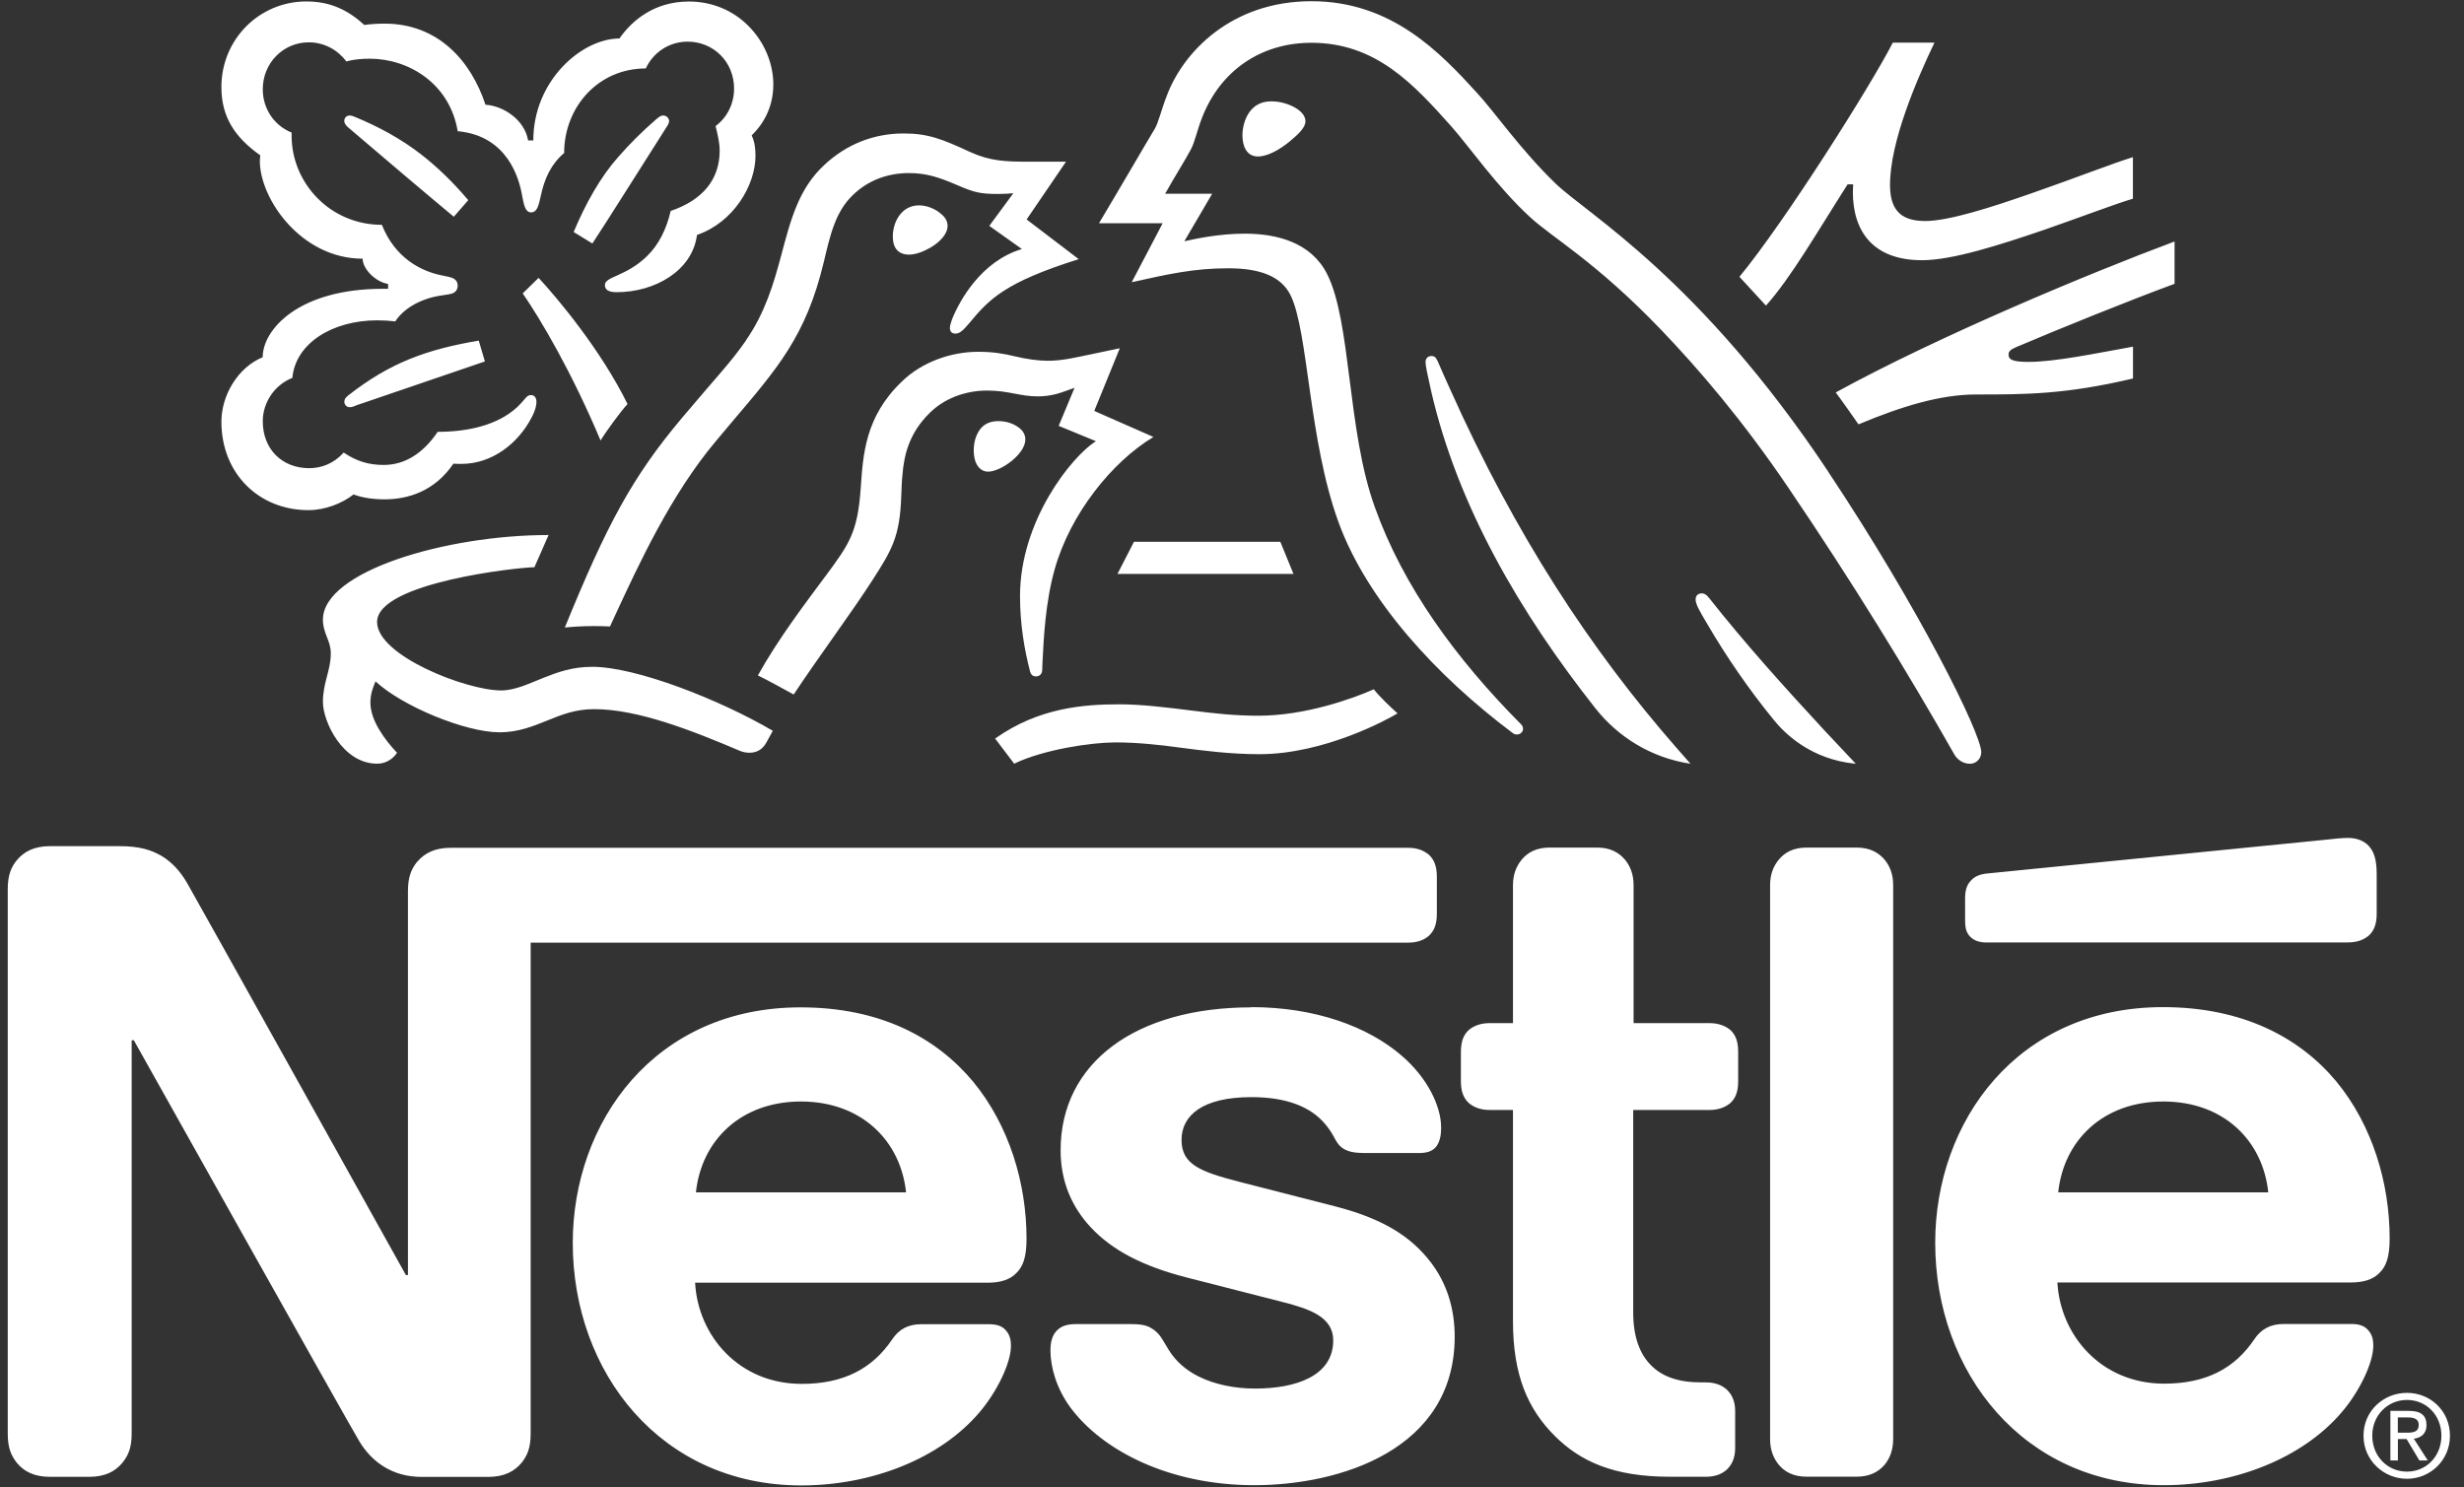 <svg width="159" height="96" viewBox="0 0 159 96" fill="none" xmlns="http://www.w3.org/2000/svg">
<rect x="0" y="0" width="159" height="96" fill="#333333" stroke="none"/>
<path d="M26.919 55.619C26.542 56.081 26.325 56.607 26.325 57.503V82.296H26.194C26.194 82.296 12.721 58.107 12.069 56.982C11.609 56.198 11.087 55.643 10.415 55.234C9.738 54.854 9.033 54.611 7.674 54.611H3.231C2.202 54.611 1.549 54.966 1.09 55.512C0.713 55.974 0.5 56.49 0.5 57.396V92.535C0.5 93.436 0.718 93.952 1.09 94.415C1.549 94.97 2.202 95.316 3.231 95.316H5.755C6.785 95.316 7.437 94.965 7.892 94.415C8.274 93.952 8.496 93.436 8.496 92.535V67.139H8.636C8.636 67.139 22.617 92.102 23.187 93.022C23.971 94.332 25.3 95.32 27.195 95.32H31.502C32.532 95.32 33.185 94.97 33.649 94.42C34.026 93.957 34.243 93.441 34.243 92.54V60.838H90.877C91.453 60.838 91.883 60.673 92.202 60.4C92.555 60.069 92.719 59.636 92.719 58.983V56.578C92.719 55.921 92.55 55.483 92.202 55.161C91.878 54.893 91.448 54.718 90.877 54.718H29.071C28.041 54.718 27.388 55.074 26.924 55.619M51.657 65.016C42.244 65.016 36.96 72.412 36.96 80.222C36.96 88.553 42.626 95.871 51.705 95.871C56.239 95.871 60.682 94.147 63.23 91.123C64.337 89.809 65.236 87.978 65.236 86.858C65.236 86.474 65.154 86.152 64.941 85.904C64.724 85.626 64.4 85.466 63.829 85.466H59.459C58.589 85.466 58.004 85.797 57.569 86.449C56.293 88.334 54.441 89.317 51.734 89.317C47.668 89.317 45.038 86.196 44.855 82.788H63.723C64.559 82.788 65.159 82.593 65.565 82.184C66.024 81.746 66.242 81.123 66.242 79.949C66.242 76.375 65.13 72.65 62.8 69.817C60.411 66.949 56.781 65.016 51.657 65.016ZM80.745 65.016C73.319 65.016 68.441 68.561 68.441 74.243C68.441 76.263 69.171 77.904 70.365 79.189C71.748 80.684 73.725 81.721 76.602 82.457L82.809 84.044C84.511 84.482 86.033 85.003 86.033 86.508C86.033 88.825 83.592 89.619 80.991 89.619C79.715 89.619 78.39 89.371 77.307 88.82C76.549 88.436 75.896 87.885 75.437 87.155C75.026 86.522 74.89 86.06 74.267 85.704C73.885 85.48 73.43 85.456 72.797 85.456H69.437C68.707 85.456 68.359 85.67 68.113 85.972C67.866 86.274 67.784 86.712 67.784 87.15C67.784 88.236 68.171 89.609 69.065 90.831C71.124 93.616 75.437 95.856 80.938 95.856C86.439 95.856 93.87 93.582 93.87 86.269C93.87 84.385 93.328 82.778 92.323 81.463C91.042 79.798 89.234 78.649 86.14 77.855L79.986 76.278C77.438 75.621 76.244 75.153 76.244 73.571C76.244 71.988 77.602 70.81 80.745 70.81C82.587 70.81 84.264 71.219 85.352 72.368C86.251 73.332 86.087 73.819 86.792 74.194C87.227 74.418 87.711 74.418 88.47 74.418H91.535C92.023 74.418 92.376 74.335 92.647 74.043C92.859 73.785 92.995 73.41 92.995 72.777C92.995 71.355 92.076 69.529 90.452 68.137C88.281 66.257 84.859 65.001 80.745 65.001M97.631 66.034H96.113C95.547 66.034 95.107 66.204 94.784 66.472C94.431 66.793 94.271 67.236 94.271 67.889V69.778C94.271 70.43 94.431 70.864 94.784 71.195C95.107 71.463 95.547 71.638 96.113 71.638H97.631V85.261C97.631 88.757 98.583 90.938 100.343 92.691C101.972 94.303 104.085 95.311 107.773 95.311H110.074C110.645 95.311 111.08 95.155 111.404 94.873C111.752 94.551 111.969 94.113 111.969 93.456V91.08C111.969 90.422 111.752 89.984 111.404 89.663C111.075 89.38 110.64 89.22 110.074 89.22H109.755C108.286 89.22 107.285 88.835 106.608 88.183C105.796 87.418 105.39 86.245 105.39 84.711V71.638H110.321C110.886 71.638 111.326 71.467 111.655 71.195C112.008 70.868 112.163 70.435 112.163 69.778V67.889C112.163 67.231 112.003 66.793 111.655 66.472C111.326 66.204 110.886 66.034 110.321 66.034H105.414V57.133C105.414 56.422 105.197 55.906 104.873 55.502C104.462 55.01 103.896 54.703 103.06 54.703H99.995C99.154 54.703 98.583 55.005 98.177 55.502C97.853 55.911 97.631 56.422 97.631 57.133V66.034ZM114.222 92.871C114.222 93.582 114.44 94.108 114.768 94.517C115.17 95.009 115.74 95.306 116.581 95.306H119.806C120.642 95.306 121.213 95.009 121.628 94.517C121.952 94.113 122.165 93.582 122.165 92.871V57.133C122.165 56.422 121.952 55.906 121.628 55.502C121.213 55.01 120.642 54.703 119.806 54.703H116.581C115.74 54.703 115.17 55.005 114.768 55.502C114.44 55.911 114.222 56.422 114.222 57.133V92.871ZM44.908 76.955C45.261 73.6 47.809 71.092 51.686 71.092C55.563 71.092 58.115 73.6 58.468 76.955H44.908ZM151.524 60.824C152.099 60.824 152.529 60.658 152.853 60.386C153.211 60.054 153.366 59.621 153.366 58.969V56.422C153.366 55.444 153.177 54.952 152.853 54.596C152.553 54.265 152.07 54.08 151.524 54.08C151.089 54.08 150.658 54.134 149.924 54.212L128.295 56.369C127.666 56.422 127.367 56.617 127.154 56.865C126.907 57.133 126.806 57.489 126.806 57.98V59.397C126.806 59.947 126.907 60.196 127.101 60.42C127.342 60.687 127.695 60.829 128.184 60.829H151.524V60.824ZM139.573 65.001C130.166 65.001 124.877 72.397 124.877 80.207C124.877 88.538 130.543 95.856 139.626 95.856C144.151 95.856 148.594 94.132 151.142 91.109C152.258 89.794 153.148 87.963 153.148 86.844C153.148 86.459 153.066 86.138 152.848 85.889C152.636 85.612 152.307 85.451 151.741 85.451H147.371C146.506 85.451 145.911 85.782 145.471 86.435C144.205 88.319 142.358 89.302 139.651 89.302C135.585 89.302 132.95 86.181 132.762 82.773H151.688C152.524 82.773 153.124 82.578 153.53 82.169C153.989 81.731 154.202 81.108 154.202 79.934C154.202 76.361 153.095 72.636 150.765 69.802C148.377 66.934 144.688 65.001 139.568 65.001M132.815 76.955C133.168 73.6 135.711 71.092 139.597 71.092C143.484 71.092 146.017 73.6 146.37 76.955H132.815ZM41.659 4.446C42.123 3.414 43.148 2.688 44.371 2.688C46.039 2.688 47.369 3.988 47.369 5.717C47.369 6.72 46.904 7.596 46.175 8.137C46.319 8.716 46.44 9.227 46.44 9.724C46.44 11.598 45.324 12.923 43.279 13.614C43.013 14.758 42.525 15.791 41.727 16.555C40.393 17.845 39.034 17.845 39.034 18.391C39.034 18.683 39.233 18.858 39.793 18.858C42.264 18.858 44.681 17.471 44.976 15.163C47.325 14.359 48.751 11.959 48.751 10.06C48.751 9.568 48.698 9.145 48.505 8.74C49.148 8.117 49.902 7.041 49.902 5.449C49.902 4.066 49.302 2.654 48.239 1.617C47.306 0.702 45.991 0.098 44.458 0.098C42.239 0.098 40.794 1.301 39.972 2.484C37.55 2.484 34.413 5.196 34.413 9.067H34.079C33.852 7.723 32.479 6.832 31.328 6.759C30.395 3.935 28.278 1.525 24.817 1.525C24.415 1.525 23.927 1.549 23.511 1.612C22.482 0.673 21.35 0.093 19.77 0.093C16.743 0.093 14.287 2.528 14.287 5.619C14.287 7.548 15.153 8.862 16.796 10.026C16.796 10.026 16.767 10.279 16.767 10.386C16.767 12.845 19.441 16.696 23.4 16.696C23.4 17.32 24.174 18.177 25.044 18.327V18.639H24.705C19.257 18.639 16.951 21.278 16.951 23.055C15.322 23.727 14.287 25.543 14.287 27.213C14.287 30.563 16.705 32.925 19.905 32.925C20.973 32.925 22.066 32.496 22.815 31.912C23.371 32.126 24.087 32.228 24.817 32.228C26.349 32.228 28.06 31.693 29.259 29.925C29.443 29.94 29.598 29.94 29.776 29.94C31.73 29.94 33.417 28.65 34.306 26.945C34.533 26.517 34.616 26.181 34.616 25.942C34.616 25.694 34.509 25.499 34.263 25.499C33.953 25.499 33.91 25.782 33.349 26.298C32.111 27.437 30.197 27.871 28.244 27.871C27.287 29.283 26.107 30.008 24.754 30.008C23.758 30.008 22.98 29.75 22.177 29.209C21.534 29.925 20.732 30.217 19.953 30.217C18.198 30.217 16.956 28.986 16.956 27.189C16.956 25.942 17.754 24.823 18.866 24.389C19.064 22.179 21.418 20.674 24.352 20.674C24.73 20.674 25.107 20.699 25.508 20.742C25.957 20.027 27.021 19.267 28.529 19.063C28.848 19.014 29.09 18.99 29.264 18.907C29.448 18.809 29.535 18.629 29.535 18.439C29.535 18.259 29.467 18.099 29.293 17.987C29.134 17.894 28.868 17.85 28.553 17.782C27.156 17.514 25.488 16.643 24.642 14.51C21.288 14.51 18.817 11.798 18.817 8.76V8.555C17.71 8.112 16.956 7.036 16.956 5.761C16.956 4.081 18.261 2.732 19.929 2.732C20.93 2.732 21.8 3.229 22.351 3.964C22.815 3.832 23.352 3.789 23.869 3.789C26.354 3.789 29.017 5.376 29.535 8.468C32.735 8.76 33.494 11.486 33.692 12.626C33.803 13.21 33.891 13.707 34.268 13.707C34.669 13.707 34.761 13.254 34.896 12.645C35.138 11.506 35.563 10.591 36.404 9.875C36.404 6.934 38.58 4.417 41.674 4.417M48.142 21.969C47.103 23.464 46.339 24.199 43.965 27.023C40.828 30.763 39.184 33.791 36.448 40.501C36.893 40.457 37.54 40.408 38.251 40.408C38.604 40.408 38.894 40.408 39.363 40.432L39.692 39.717C41.229 36.401 43.293 31.922 46.189 28.479L47.185 27.291C50.163 23.781 52.014 21.697 53.16 16.906C53.566 15.201 53.895 13.682 55.031 12.592C56.051 11.598 57.342 11.17 58.657 11.17C59.764 11.17 60.59 11.438 61.785 11.954C62.872 12.426 63.273 12.519 64.429 12.519C64.835 12.519 65.12 12.494 65.391 12.47L63.839 14.578L65.942 16.073C63.303 16.857 61.901 19.433 61.432 20.616C61.345 20.859 61.296 21.025 61.296 21.176C61.296 21.356 61.383 21.531 61.654 21.531C61.939 21.531 62.166 21.307 62.544 20.859C63.834 19.301 64.854 18.22 69.611 16.726L66.247 14.164L68.789 10.435H66.411C64.893 10.435 63.902 10.406 62.582 9.802C60.808 8.979 59.894 8.614 58.313 8.614C56.385 8.614 54.62 9.305 53.179 10.659C51.512 12.202 51.004 14.262 50.4 16.526C49.931 18.269 49.375 20.192 48.132 21.969M53.247 37.209C51.976 38.928 50.24 41.192 48.906 43.593C49.336 43.792 50.733 44.556 51.217 44.824C52.749 42.497 54.891 39.629 56.293 37.453C57.559 35.481 58.072 34.634 58.159 31.99C58.183 31.542 58.183 31.113 58.231 30.69C58.333 29.322 58.691 27.934 59.981 26.663C60.943 25.699 62.316 25.207 63.699 25.207C65.082 25.207 65.807 25.582 66.962 25.582C67.784 25.582 68.379 25.383 68.91 25.183L69.341 25.027L68.316 27.486L70.718 28.474C69.186 29.433 65.821 33.582 65.821 38.475C65.821 40.252 66.092 41.883 66.469 43.339C66.517 43.495 66.604 43.656 66.851 43.656C67.073 43.656 67.228 43.515 67.252 43.271L67.271 42.76C67.344 41.255 67.455 38.884 68.055 36.752C69.055 33.178 71.748 29.813 74.431 28.202L70.612 26.522L72.26 22.476L70.457 22.855C69.365 23.079 68.567 23.284 67.615 23.284C66.991 23.284 66.275 23.187 65.439 22.987C64.787 22.831 64.1 22.705 63.124 22.705C61.364 22.705 59.478 23.367 58.188 24.633C55.829 26.892 55.693 29.326 55.543 31.498C55.34 34.385 54.804 35.101 53.252 37.209M38.754 28.43C39.087 27.875 40.088 26.502 40.494 26.079C38.778 22.588 35.979 19.253 34.756 17.933L33.731 18.936C34.915 20.66 36.888 24 38.754 28.43ZM22.457 8.215C22.259 8.03 22.216 7.922 22.216 7.796C22.216 7.64 22.322 7.455 22.573 7.455C22.66 7.455 22.747 7.479 22.859 7.528C24.502 8.2 25.899 8.984 27.147 9.943C28.191 10.751 29.216 11.735 30.216 12.918L29.284 13.989C28.128 13.035 24.391 9.875 22.457 8.215ZM38.222 15.713L37.018 14.973C37.797 13.118 38.754 11.414 39.885 10.143C40.683 9.227 41.442 8.487 42.288 7.747C42.491 7.582 42.602 7.455 42.8 7.455C43.018 7.455 43.177 7.64 43.177 7.815C43.177 7.898 43.134 8.015 43.047 8.146C41.693 10.269 39.044 14.486 38.227 15.713M23.149 26.103C22.863 26.21 22.733 26.283 22.578 26.283C22.327 26.283 22.221 26.084 22.221 25.928C22.221 25.772 22.288 25.68 22.443 25.543C25.174 23.391 27.582 22.544 30.893 21.984L31.29 23.328L23.149 26.108V26.103ZM80.174 8.731C80.174 7.947 80.571 6.54 82.021 6.54C82.509 6.54 82.983 6.656 83.35 6.832C83.887 7.08 84.24 7.436 84.24 7.82C84.24 8.205 83.843 8.619 83.239 9.115C82.62 9.631 81.818 10.099 81.175 10.099C80.397 10.099 80.174 9.359 80.174 8.736M57.612 15.27C57.612 14.306 58.188 13.254 59.3 13.254C59.793 13.254 60.368 13.463 60.793 13.863C61.04 14.082 61.146 14.33 61.146 14.578C61.146 15.114 60.639 15.63 60.035 15.985C59.566 16.253 59.077 16.433 58.657 16.433C57.965 16.433 57.612 16.005 57.612 15.27ZM62.834 29.088C62.834 28.854 62.858 28.591 62.94 28.319C63.124 27.739 63.501 27.179 64.429 27.179C64.854 27.179 65.323 27.296 65.695 27.564C66.029 27.788 66.164 28.075 66.164 28.362C66.164 29.326 64.564 30.441 63.767 30.441C63.191 30.441 62.834 29.886 62.834 29.083M124.186 14.262C122.45 14.262 121.962 13.303 121.962 11.93C121.962 9.11 123.722 5.064 124.829 2.752H122.141C120.744 5.488 115.228 14.238 112.245 17.865L113.956 19.725C115.561 17.938 117.311 14.895 119.226 11.896H119.583C119.583 12.051 119.564 12.222 119.564 12.382C119.564 14.919 120.85 16.794 124.031 16.794C125.984 16.794 129.049 15.81 131.94 14.822C134.338 13.989 136.547 13.142 137.635 12.825V10.143C136.392 10.522 133.859 11.511 131.234 12.426C128.479 13.39 125.766 14.267 124.19 14.267M130.127 22.393C132.796 21.254 137.572 19.326 140.323 18.318V15.586C134.792 17.651 125.075 21.702 118.457 25.329C118.636 25.548 119.787 27.179 119.927 27.389C122.726 26.215 125.24 25.46 127.507 25.46C130.688 25.46 133.284 25.46 137.64 24.428V22.373C135.193 22.817 132.597 23.357 130.901 23.357C129.9 23.357 129.61 23.221 129.61 22.89C129.61 22.675 129.745 22.549 130.127 22.393ZM72.111 37.039H83.466L82.62 34.969H73.174L72.111 37.039ZM32.252 47.264C33.446 47.264 34.422 46.864 35.36 46.485C36.25 46.124 37.139 45.769 38.338 45.769C41.181 45.769 44.69 47.161 47.784 48.476C47.963 48.544 48.161 48.583 48.36 48.583C48.848 48.583 49.225 48.359 49.471 47.892L49.868 47.166C46.465 45.165 41.045 43.037 38.227 43.037C36.936 43.037 36.003 43.378 35.114 43.729C34.108 44.128 33.243 44.561 32.334 44.561C30.091 44.561 24.333 42.317 24.333 40.145C24.333 37.594 33.489 36.61 34.485 36.61L35.399 34.531C28.752 34.531 20.838 36.883 20.838 39.994C20.838 40.89 21.346 41.338 21.346 42.166C21.346 43.281 20.838 44.05 20.838 45.306C20.838 46.563 22.105 49.289 24.338 49.289C24.986 49.289 25.421 48.895 25.619 48.583C24.841 47.76 23.903 46.504 23.903 45.36C23.903 44.829 24.033 44.449 24.232 43.977C25.967 45.589 30.038 47.264 32.237 47.264M64.221 47.663C67.025 45.676 69.916 45.457 72.251 45.457C73.648 45.457 75.296 45.657 77.027 45.876C78.424 46.051 79.696 46.193 81.204 46.193C84.249 46.193 87.319 45.078 88.649 44.488C89.026 44.965 89.674 45.584 90.181 46.042C89.538 46.436 85.444 48.676 81.267 48.676C79.425 48.676 77.665 48.452 76.152 48.252C74.823 48.067 73.377 47.916 71.98 47.916C70.443 47.916 67.358 48.364 65.444 49.289L64.216 47.668L64.221 47.663ZM117.969 30.432C109.702 18.001 102.431 13.814 100.386 11.852C98.138 9.68 96.432 7.212 95.339 6.028C92.917 3.365 89.785 0.078 84.627 0.078C79.468 0.078 76.355 3.35 75.296 6.17C74.977 6.973 74.74 7.956 74.513 8.317C74.025 9.12 71.825 12.903 70.916 14.408H75.026L73.029 18.215C75.354 17.699 77.027 17.315 79.251 17.315C81.233 17.315 82.649 17.792 83.273 19.043C84.433 21.37 84.433 28.421 86.386 33.738C88.214 38.728 92.661 43.607 97.655 47.342C97.728 47.39 97.79 47.405 97.877 47.405C98.124 47.405 98.279 47.225 98.279 47.05C98.279 46.913 98.235 46.825 98.124 46.718C93.942 42.502 90.544 37.847 88.721 32.744C86.918 27.778 87.208 20.786 85.632 17.675C84.583 15.62 82.359 15.08 80.314 15.08C78.666 15.08 77.138 15.411 76.423 15.572L78.221 12.504H75.185C75.823 11.365 76.495 10.308 76.824 9.685C77.119 9.145 77.22 8.477 77.583 7.557C78.738 4.621 81.296 2.761 84.627 2.761C88.808 2.761 91.254 5.473 93.672 8.18C94.788 9.437 96.606 12.056 98.719 13.999C100.164 15.343 102.92 16.842 107.164 21.259C109.615 23.815 112.458 27.126 115.455 31.556C119.525 37.565 123.059 43.31 126.119 48.705C126.313 49.041 126.695 49.294 127.12 49.294C127.546 49.294 127.85 48.939 127.85 48.554C127.85 47.332 123.794 39.191 117.969 30.441M110.282 38.592C110.123 38.388 109.987 38.295 109.818 38.295C109.543 38.295 109.417 38.48 109.417 38.68C109.417 38.996 109.634 39.376 110.195 40.316C111.404 42.385 112.835 44.474 114.488 46.499C115.141 47.298 116.828 49.021 119.753 49.294C119.085 48.583 118.423 47.882 117.771 47.186C115.218 44.43 112.588 41.513 110.282 38.587M109.088 49.294C108.798 48.963 108.503 48.637 108.218 48.306C102.63 41.922 97.786 34.531 93.57 25.11C93.28 24.487 93.033 23.902 92.767 23.299C92.656 23.05 92.545 22.977 92.371 22.977C92.149 22.977 91.989 23.133 91.989 23.362C91.989 23.61 92.105 24.141 92.347 25.222C94.068 32.715 98.134 39.61 102.939 45.701C104.394 47.551 106.531 48.909 109.093 49.294M152.515 92.662C152.515 91.065 153.801 89.896 155.319 89.896C156.837 89.896 158.094 91.065 158.094 92.662C158.094 94.259 156.812 95.442 155.319 95.442C153.825 95.442 152.515 94.259 152.515 92.662ZM155.319 94.98C156.566 94.98 157.542 93.991 157.542 92.662C157.542 91.333 156.566 90.354 155.319 90.354C154.071 90.354 153.08 91.347 153.08 92.662C153.08 93.977 154.057 94.98 155.319 94.98ZM154.729 94.259H154.25V91.06H155.459C156.213 91.06 156.58 91.347 156.58 91.98C156.58 92.54 156.223 92.798 155.763 92.857L156.663 94.259H156.121L155.294 92.876H154.734V94.259H154.729ZM155.304 92.467C155.701 92.467 156.078 92.438 156.078 91.951C156.078 91.552 155.715 91.484 155.386 91.484H154.729V92.467H155.304Z" fill="white"/>
</svg>

